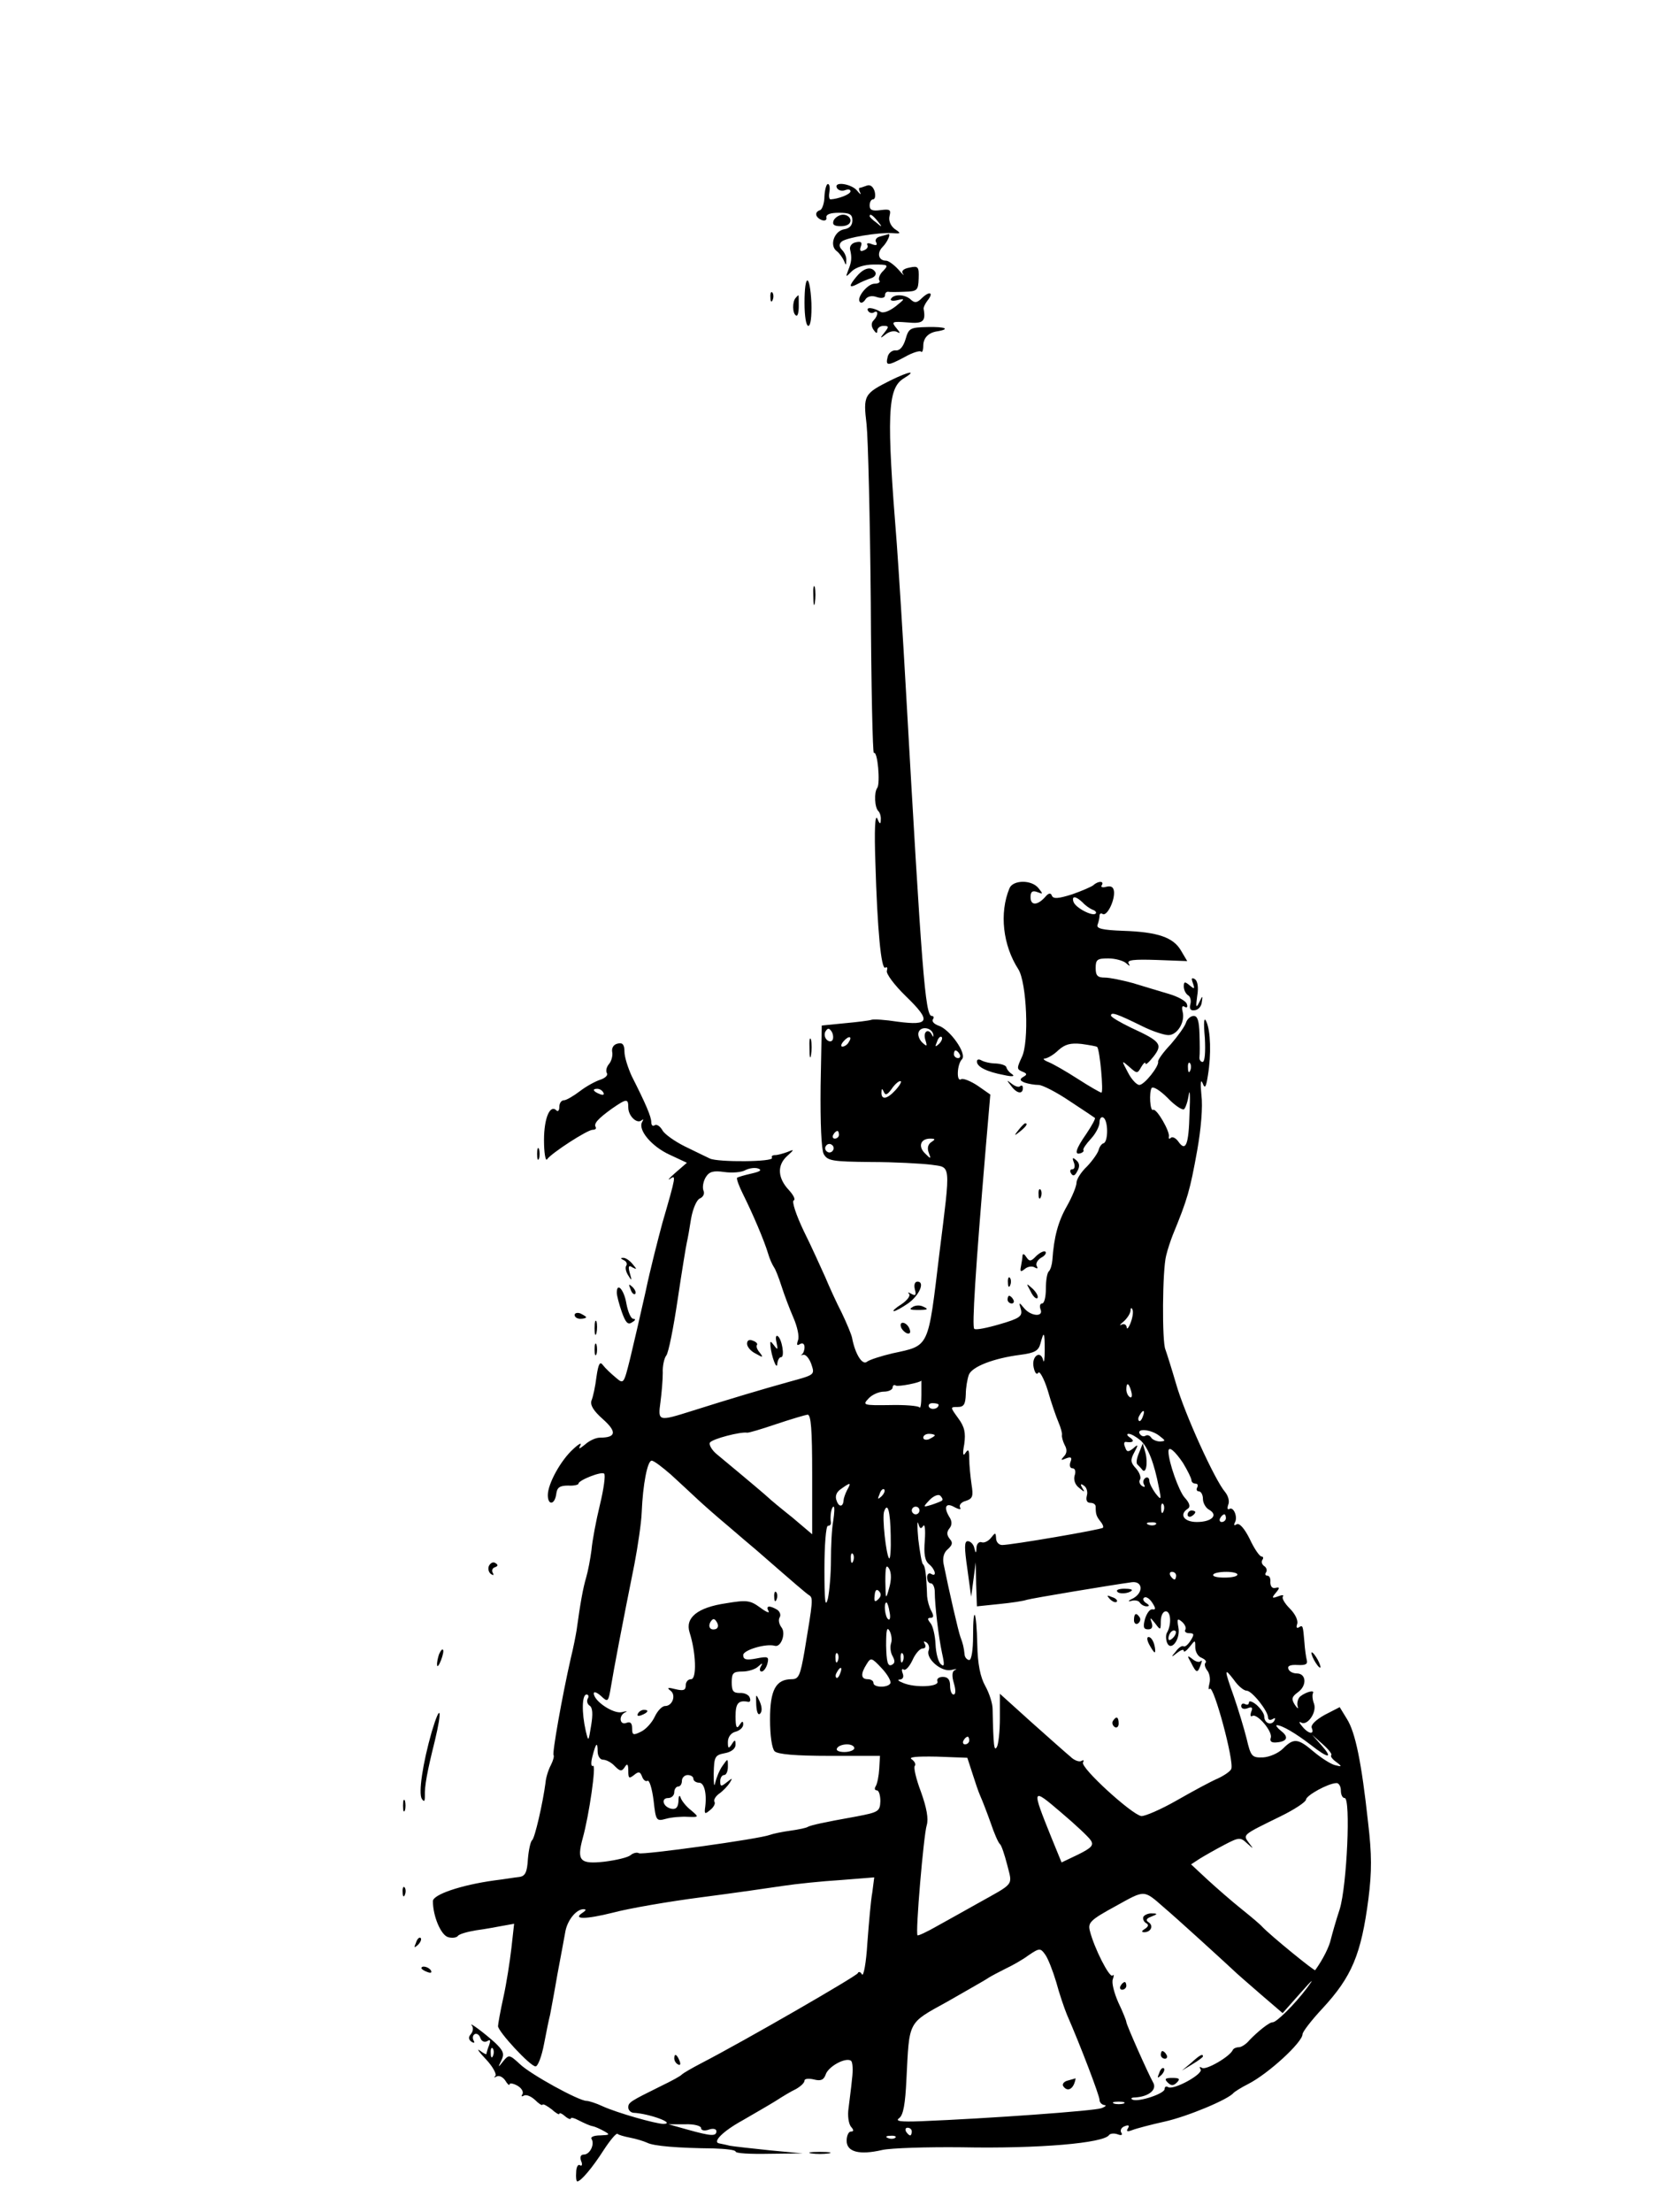     <svg
      xmlns="http://www.w3.org/2000/svg"
      width="576"
      height="769.333"
      version="1"
      viewBox="0 0 432 577"
    >
      <path
        d="M2152 5258c0-18-6-34-11-36-16-5-13-19 4-26 8-3 14 0 12 7-1 8 11 12 33 12 28 0 35-4 35-20 0-13-8-21-21-23-26-4-40-42-20-57 7-5 15-17 19-25 5-13 6-13 6 1 1 8-4 20-11 27-8 8-8 15-2 21 10 11 96 25 133 23 23-2 24-1 6 11-11 9-16 22-13 34 4 16 1 18-23 15-22-3-29 0-29 12 0 9 4 16 9 16s7 9 4 21c-4 12-11 18-20 15-8-3-17-6-19-6-3 0-2-6 1-12 4-7 0-5-8 5-15 18-63 25-52 6 4-6 13-8 21-5s14 2 14-3c0-8-32-20-52-21-4 0-5 9-3 20s0 20-4 20-8-15-9-32zm139-65c13-16 12-17-3-4-10 7-18 15-18 17 0 8 8 3 21-13z"
        transform="matrix(.1 0 0 -.1 0 577)"
      ></path>
      <path
        d="M2176 5195c-4-11 1-15 19-15 16 0 25 6 25 15 0 8-9 15-19 15s-21-7-25-15zM2297 5153c-9-2-14-9-10-15 4-8 0-9-11-5-9 4-15 3-12-2s-1-11-9-14c-9-4-12-1-8 10s1 14-13 11c-11-2-17-11-15-19 5-21 4-32-5-54-7-19-7-19 10-2 11 10 33 17 57 17 37 0 39-1 25-16-9-8-14-20-11-25 4-5-2-9-12-9-19 0-49-38-38-48 3-4 10 0 14 7 5 8 17 11 30 6 12-4 21-2 21 4s3 10 8 10c4-1 23-1 43 0 33 1 36 3 37 35 1 30-1 33-24 28-16-3-22-9-17-16s-1-2-12 11c-12 13-26 23-32 23-20 0-25 20-9 36 13 13 23 37 14 33-2-1-11-3-21-6z"
        transform="matrix(.1 0 0 -.1 0 577)"
      ></path>
      <path
        d="M2237 5050c-22-26-22-33 1-21 9 5 25 12 35 15s15 10 12 16c-10 16-29 12-48-10zM2100 4980c0-34 4-60 10-60s9 24 8 60c-4 78-18 78-18 0zM2011 4994c0-11 3-14 6-6 3 7 2 16-1 19-3 4-6-2-5-13zM2407 4993c-13-13-19-14-29-5-14 14-44 16-52 3-4-5 4-7 16-4 21 5 21 4-4-16-17-13-33-19-40-14-19 11-39 13-32 2 3-5 10-7 15-4 12 8 12-8-1-21-6-6-6-15 0-24 7-10 10-11 10-2 0 6 7 12 16 12 14 0 15-2 3-17-13-16-12-17 3-5 10 8 23 10 30 6 9-5 8-2-2 10-14 17-12 18 28 15 41-4 49 2 43 35-1 4 4 14 10 22 17 21 6 26-14 7zM2077 4993c-9-9-9-41 1-46 4-3 7 8 7 24s0 29-1 29c0 0-4-3-7-7z"
        transform="matrix(.1 0 0 -.1 0 577)"
      ></path>
      <path
        d="M2364 4886c-6-20-15-31-26-30-9 1-19-7-21-17-6-24 0-24 45 0 19 11 39 17 42 14 3-4 6 3 6 15 0 21 14 35 38 38 34 6 18 12-26 11-46-1-50-3-58-31zM2325 4778c-70-35-72-39-63-115 4-38 9-246 11-464 1-219 5-395 8-393 10 6 17-79 9-91-9-12-7-52 3-61 4-4 7-14 6-23 0-12-3-11-9 4-6 12-8-31-5-115 5-173 15-281 26-274 5 3 6-1 4-8-3-7 19-37 50-67 66-64 62-77-22-66-32 5-62 7-68 5-5-2-37-6-70-9l-60-6-3-158c-1-97 2-165 8-177 10-18 22-20 123-21 62 0 132-4 157-7 53-8 52 9 22-232-30-249-25-239-122-260-30-7-61-17-67-22-12-10-31 20-39 63-2 9-14 38-27 65-14 27-33 69-43 93-11 24-35 78-56 120-20 42-32 78-26 80 5 2-1 14-13 27-29 31-31 64-5 88 20 18 20 19 1 11-11-4-25-8-32-8s-10-3-8-7c7-11-141-12-162-2-10 5-40 19-66 32s-53 32-58 42c-6 10-14 16-20 13-5-4-9 0-9 8 0 14-14 47-51 120-10 22-19 50-19 64 0 18-5 24-17 21-11-2-17-11-15-22 2-9-2-24-8-31-7-8-9-18-6-24 4-5-4-13-16-17-13-4-37-17-54-30s-36-24-42-24c-7 0-12-8-12-17s-3-13-7-10c-17 18-33-19-33-77 0-33 4-56 8-50 11 16 105 77 119 77 7 0 10 3 8 7-6 9 6 22 42 48 39 27 43 27 43 3 0-22 23-44 35-33 5 4 5 2 1-5-11-20 24-63 72-85l45-21-30-26c-16-14-22-21-14-16 16 11 16 9-20-115-11-41-32-122-44-180-13-58-31-136-40-173-17-68-17-68-38-50-12 10-27 24-33 32-8 11-12 4-17-30-3-25-9-53-13-62-4-12 5-27 30-49 37-33 34-48-8-48-11 0-28-8-39-18-15-12-18-13-12-2 4 8-4 4-19-10-32-29-66-90-66-120 0-27 18-26 22 3 2 17 9 22 31 22 15-1 27 2 27 5 0 9 61 33 67 26 4-3-1-40-11-81s-20-94-22-118c-3-23-9-55-14-72-8-27-15-65-25-138-2-12-8-44-15-72-23-101-49-249-45-253 2-3-1-14-7-26-6-11-13-32-14-46-7-53-28-145-35-150-4-3-9-25-11-49-2-35-7-45-23-47-11-1-40-6-65-9-87-12-160-37-160-54 0-39 21-89 40-94 11-3 22-1 25 3 3 5 24 11 48 15 23 3 55 9 71 12l28 5-7-63c-4-35-13-93-21-129s-14-70-14-75c0-14 84-105 98-105 6 0 16 26 22 58 6 31 13 66 16 77 2 11 11 58 19 105 9 47 18 97 21 113 6 30 29 57 47 57 8 0 7-3-2-9-28-18 7-18 79 0 41 11 145 29 230 40s182 25 215 30 100 12 149 15l88 7-5-39c-4-21-9-81-13-133-3-51-10-88-14-81s-9 8-11 3c-4-8-293-175-409-235-25-13-47-26-50-29-3-4-27-17-54-30-81-40-86-43-86-56 0-7 6-13 13-14 42-2 112-28 79-29-20 0-122 29-159 46-17 8-36 14-42 14-20 0-146 69-174 96-27 25-29 25-43 8-14-18-15-18-5 2 8 17 5 25-17 46-30 27-71 57-60 44 4-5 3-15-3-22-7-8-6-14 2-20 7-4 9-3 5 4-3 6-2 13 3 16s12-1 15-10 11-12 18-8c8 5 9 2 5-10-4-10-7-20-7-23s-8 1-17 8c-10 7-3-3 15-22s29-39 25-44c-5-4-3-5 4-1 6 3 16-2 22-11 6-10 11-14 11-10s9 3 20-3 17-16 14-22c-4-6-3-8 4-4 6 3 18-2 28-11 10-10 19-16 20-13 2 3 12-3 24-12 11-10 20-15 20-12 0 4 7 1 15-6s15-9 15-6c0 4 10 1 23-6 12-6 27-13 34-14 6-1 19-7 30-13 16-9 15-10-10-11-16 0-26-4-23-9 9-14-4-41-20-41-8 0-11-6-7-17 4-9 2-14-3-11-5 4-10-5-10-18-1-13 0-24 3-24 9 0 39 35 69 82 17 26 33 45 36 42s18-7 33-10c16-3 35-9 44-13 17-9 81-14 174-15 31-1 57-4 57-8 0-5 39-7 88-6l87 1-85 8c-47 5-94 10-105 12-11 3-23 5-27 6-20 3 9 32 60 60 31 18 71 41 87 51 17 11 40 25 53 31 12 7 22 16 22 22 0 5 11 6 24 3 19-5 26-1 31 12 6 21 51 46 66 37 5-3 6-25 3-48-2-23-7-57-9-76-3-19 0-40 6-48 8-9 8-13 0-13-6 0-11-11-11-24 0-29 33-38 93-24 23 5 116 8 207 7 203-4 372 11 385 32 3 4 13 5 22 2 10-4 14-2 10 4s0 14 9 17c10 4 13 2 8-6s-1-9 12-4c10 4 48 14 84 22 59 13 167 58 180 75 3 3 20 14 38 23 53 27 142 109 142 130 0 6 23 36 51 66 78 84 102 142 121 287 9 72 9 115-1 200-17 156-33 234-55 269l-19 31-39-20c-23-13-37-26-34-34 8-19-9-16-25 4-8 9-9 14-3 10 16-10 42 26 34 49-4 10-5 22-3 27 6 10-18 4-33-8-6-5-9-17-7-25 3-9 0-7-7 3-10 16-8 21 8 33 24 17 22 49-3 49-10 0-20 5-22 12-3 8 6 11 24 10 21-1 27 2 24 13-2 8-5 29-6 45-4 46-4 47-15 40-5-3-7 0-4 9s-5 26-19 40-22 28-18 32c3 4-3 4-13 0-16-6-17-4-6 9s11 16-1 13c-8-2-13 4-13 15 1 9-2 17-8 17-5 0-7 4-3 9 3 5 1 12-5 16s-8 11-5 16c4 5 2 9-2 9-5 0-19 20-31 46-14 28-27 42-34 38-6-4-8-3-5 4 9 14-3 43-14 36-5-3-6 2-3 11 4 9 0 23-8 33-27 31-106 205-128 282-12 41-25 82-28 90-9 20-8 207 2 245 4 17 12 40 17 53 39 95 45 116 64 221 10 56 15 114 11 145-3 29-2 43 3 31 6-16 9-12 14 20 9 55 7 116-4 140-6 14-8 1-4-42 2-38 0-63-6-63-5 0-9 6-8 13 1 6 1 33 0 60-1 34-5 47-15 47-8 0-17-8-20-17-3-10-21-35-40-57-20-21-34-41-33-45 3-12-36-61-49-61-7 0-21 15-30 33-17 32-17 32 4 14 20-18 21-18 31 0 6 10 11 14 11 9s9 3 21 18c25 32 18 40-58 75-29 14-53 28-53 32 0 10 15 5 82-28 26-13 57-23 68-23 23 0 44 34 37 61-3 12-1 17 5 13s9-1 6 7c-2 8-24 20-49 27-24 7-66 20-93 28-26 7-59 14-72 14-19 0-24 5-24 25 0 22 4 25 33 25 18 0 39-6 46-12 10-9 12-9 7-1-5 9 14 11 73 9l80-3-16 27c-20 35-61 49-151 52-55 2-71 6-67 16 3 8 5 18 5 23 0 6 4 8 8 5 11-7 31 32 30 57-1 13-7 17-20 14-10-3-16-1-12 4 7 11-9 12-22 0-5-4-30-15-56-24-35-11-48-12-52-4-3 9-9 8-18-3-20-22-38-23-38 0 0 14 5 18 18 13 15-6 15-5 3 10-18 23-67 22-76 0-27-65-17-149 23-211 22-34 29-191 9-230-13-28-13-31 1-37 13-5 14-8 3-14-10-6-9-10 4-15 9-3 25-6 36-6 10 0 47-19 81-42 35-23 65-43 66-44 2-2-8-20-22-41-28-40-33-57-15-51 6 2 9 6 7 8-2 3 7 16 20 30 12 13 22 32 22 42 0 11 5 16 10 13 13-8 13-62 1-67-5-1-11-9-13-17s-15-27-30-43c-16-15-28-34-28-43s-11-36-25-61c-23-40-34-81-38-141-1-12-5-25-9-29-5-4-8-25-8-46s-4-38-10-38c-5 0-7-7-4-15 9-21-25-19-43 3-13 16-14 16-8-4 4-17-3-23-55-38-34-10-64-16-67-12-6 6 3 151 30 471l12 140-33 23c-18 12-38 20-43 17-13-9-11 39 2 52 14 14-32 79-62 88-11 4-17 11-14 16 4 5 2 9-3 9-17 0-26 120-67 845-8 143-19 316-24 385-27 336-25 407 18 433 36 22 15 19-34-5zm501-1362c7-8 19-16 26-19 7-2 11-7 8-10-8-8-53 15-58 31s6 15 24-2zm-653-359c-3-5-10-4-15 1-6 6-7 16-3 22 6 9 9 9 16-1 4-7 5-17 2-22zm263 15c1-7 0-8-3-2-9 19-24 10-18-11 6-19 5-20-8-8-8 8-12 20-9 27 6 16 34 12 38-6zm-221-21c-3-6-11-11-16-11s-4 6 3 14c14 16 24 13 13-3zm236-4c-10-9-11-8-5 6 3 10 9 15 12 12s0-11-7-18zm413-8c7-8 17-119 11-119-3 0-31 16-62 36s-66 40-77 44c-12 5-15 9-8 9 7 1 23 10 35 22 17 15 31 19 60 16 21-3 39-6 41-8zm-359-19c3-5 1-10-4-10-6 0-11 5-11 10 0 6 2 10 4 10 3 0 8-4 11-10zm602-42c-3-8-6-5-6 6-1 11 2 17 5 13 3-3 4-12 1-19zm-770-52c-22-24-38-26-36-3 0 8 2 8 6-1 4-10 9-8 20 7 8 12 18 21 23 21s-1-11-13-24zm754-49c4 4 10 22 12 38 3 17 4-5 2-48-2-84-10-102-29-75-7 10-16 14-20 10s-6-2-5 3c4 12-32 75-41 70-8-5-11 45-4 57 4 5 22-6 42-26 19-20 39-33 43-29zm-1516 43c3-6-1-7-9-4-18 7-21 14-7 14 6 0 13-4 16-10zm615-110c0-5-5-10-11-10-5 0-7 5-4 10 3 6 8 10 11 10 2 0 4-4 4-10zm241-19c-9-6-11-16-7-27 7-18 6-18-10-2-18 18-11 38 14 38 14 0 14-2 3-9zm-257-22c-3-5-10-7-15-3-5 3-7 10-3 15 3 5 10 7 15 3 5-3 7-10 3-15zm-212-60c-18-4-35-9-38-11-2-3 5-22 16-44 24-48 55-120 65-154 4-14 11-29 15-35 4-5 13-28 20-50s21-59 31-82 16-49 12-59c-4-12-3-15 5-10 7 4 12 1 12-8 0-8-3-16-7-19-5-2-3-2 4-1 6 2 16-10 21-25 9-27 9-27-57-45-72-20-156-45-254-76-89-28-90-28-83 23 3 23 6 57 6 76-1 18 4 39 9 45 6 7 19 73 30 147s22 141 24 149 7 36 11 62c5 27 15 49 23 52 9 4 13 13 9 21-3 9 0 24 6 34 9 15 20 18 48 14 21-3 46-1 56 5 10 5 25 7 33 4 11-4 5-8-17-13zm989-390c-5-13-10-18-10-11-1 7-7 10-13 7-7-4-5 0 5 8 9 8 17 20 18 28 0 8 3 9 5 3 3-6 0-22-5-35zm-224-71c0-24-2-35-4-26-7 28-31 10-25-18 3-15 8-21 12-15 3 7 15-14 25-46 9-32 22-69 28-83s10-29 9-33 2-16 7-26c7-12 6-22-2-30-9-10-8-11 6-5 13 5 16 2 11-10-3-9-1-16 6-16 6 0 9-8 5-19-3-11 1-24 12-32 14-12 16-12 8 0-6 10-4 12 4 6 7-4 11-16 8-26-3-12 0-19 9-19 8 0 14-4 14-10 0-20 2-25 12-38 6-7 9-14 7-17-5-5-239-45-263-45-9 0-16 8-16 18-1 15-2 15-13 1-7-9-18-14-24-12-7 3-14-4-14-14-1-16-2-16-6 0-2 9-10 17-17 17-9 0-9-17-1-72l10-73 6 45 6 45 1-58 2-57 58 6c31 3 64 8 72 11 13 4 223 39 275 46 28 3 30-27 3-42-13-6-15-9-6-7 10 3 20 1 23-4 4-6 12-10 18-10 8 0 8 3-2 9-7 5-9 11-4 14s14-3 21-14c9-14 9-18 1-17-7 2-15-9-20-24-6-22-4-28 8-28 10 0 13 6 9 18-5 14-4 14 9-2 14-19 15-19 15 5 0 15 6 26 13 26 14 0 15-36 3-56-3-5-3-16 0-25 10-26 36 8 30 39-4 22-3 25 9 15 8-7 12-16 9-21s2-9 10-9c13 0 14-3 4-19-7-11-15-18-19-15-4 2-13-4-20-14-13-15-12-16 4-3 9 7 17 10 17 5s7 0 15 10c15 19 15 19 15-1 0-11 7-24 16-27 9-4 14-9 11-13-4-3-2-12 4-20 6-7 9-22 6-34s-3-18 1-14c10 10 64-189 56-209-2-6-18-17-35-25-17-7-65-33-107-57s-84-42-93-41c-25 4-160 127-152 140 3 5 2 7-4 4-5-4-19 1-29 11-11 9-57 50-102 90l-82 74v-64c0-35-4-69-8-75-7-12-9 1-11 99 0 15-9 42-19 60-13 23-20 57-21 108-2 90-11 108-11 22 0-35-4-62-10-62-5 0-11 6-12 13-2 21-5 31-11 47-5 13-30 121-44 191-3 16 1 30 11 38 12 11 14 17 5 27-8 10-8 18-1 27 7 8 7 18 2 27-18 28-12 42 11 29 13-7 19-7 15-1-3 6 3 14 15 17 18 6 20 12 15 43-3 21-6 51-6 67 0 23-2 27-10 15-6-10-8-3-3 23 4 30 1 45-16 68-21 29-21 29-1 29 16 0 20 7 21 33 0 17 4 40 8 51 8 21 64 43 134 52 39 5 48 11 53 30 9 34 11 30 11-18zm-322-117c0-22-2-36-5-32s-38 7-77 6c-70-1-72 0-56 17 9 10 27 18 40 18 12 0 23 5 23 11 0 5 4 8 8 5 7-4 66 8 67 13v-38zm548 9c3-11 1-18-4-14-5 3-9 12-9 20 0 20 7 17 13-6zm-503-34c0-11-19-15-25-6-3 5 1 10 9 10 9 0 16-2 16-4zm533-31c-3-9-8-14-10-11-3 3-2 9 2 15 9 16 15 13 8-4zm-863-151v-156l-52 44c-29 23-58 47-64 53-10 9-38 33-132 111-14 11-22 26-19 31 6 10 81 29 97 26 3-1 37 9 75 22 39 13 76 24 83 25 9 0 12-38 12-156zm906 101c17-13 17-14 2-15-9 0-20 5-23 10-4 6-10 8-15 5s-11-1-15 5c-9 15 29 12 51-5zm-586 1c0-2-7-6-15-10-8-3-15-1-15 4 0 6 7 10 15 10s15-2 15-4zm537-13c20-18 36-60 48-123 7-33 6-34-9-15-8 11-16 26-16 33s-5 10-10 7c-6-4-7-11-4-17 4-7 2-8-5-4-6 4-9 12-5 17 3 6-2 19-11 29-14 15-15 22-4 42s10 22-3 10c-13-10-17-10-21 3-4 8-3 14 1 14 19-3 25 2 12 11-8 5-10 10-4 10 7 0 20-8 31-17zm111-59c12-20 22-40 22-45s5-9 11-9c5 0 7-4 4-10-3-5-1-10 4-10 6 0 11-9 11-20 0-10 7-23 16-28 25-14 7-32-32-32-34 0-47 20-23 35 7 5 4 15-9 29-15 17-42 93-42 120 0 16 17 1 38-30zm-1336-31c23-21 53-49 68-63s50-45 80-70c29-25 62-53 74-63 101-88 130-113 138-118 11-7 10-14-12-146-11-63-15-73-33-73-42 0-57-28-57-105 0-42 5-76 12-83 8-8 55-12 143-12h132l-2-34c-1-18-5-38-9-45-4-6-3-11 3-11 5 0 9-13 9-28-1-27-5-29-62-40-90-16-119-23-127-27-4-3-24-7-45-10-22-3-46-8-54-11-28-11-334-53-342-48-5 3-15 1-22-5s-37-13-68-17c-64-7-73 2-57 61 17 61 36 194 27 189-5-3-6 7-2 23 9 36 14 42 14 15 0-12 6-22 14-22s22-7 31-17c14-14 18-14 26-2 6 10 9 8 9-10 0-20 2-21 15-11 12 10 16 9 21-4 3-9 10-14 14-11 5 3 12-20 16-51 6-54 7-55 33-48 14 4 40 6 56 5 30-1 30-1 9 17-12 9-24 24-27 32-3 10-6 6-6-8-1-16-6-22-18-20-22 4-29 28-9 28 9 0 16 7 16 15s5 15 10 15c6 0 10 7 10 15s7 15 15 15 15-4 15-10c0-5 7-10 15-10 14 0 21-31 15-69-1-13 1-13 14-2 9 7 14 17 11 21-3 5 3 15 13 22s22 20 27 28c8 13 7 13-8 1s-17-11-17 3c0 9 5 16 10 16 6 0 10 10 10 22 0 22 0 22-14 2-8-11-16-31-19-44-3-14-4-3-4 23 1 45 3 49 29 54 17 3 28 12 28 22 0 14-2 14-10 1-8-12-10-11-10 6 0 13 8 24 20 27 11 3 20 11 20 19 0 10-3 9-10-2s-10-5-10 23c0 34 7 43 33 38 5-1 7 4 4 11-2 7-14 13-26 12-17 0-21 5-21 28 0 24 4 28 28 28 15 0 34 6 41 13 11 10 13 10 7 0-4-7-3-13 2-13s12 9 15 20c5 19 2 20-29 14-26-5-34-3-34 9 0 13 60 31 83 24 16-4 29 33 17 48-6 8-9 19-5 26 4 6 1 15-6 20-20 12-31 11-23-3 4-7-6-3-22 9-26 19-35 20-89 11-75-11-107-38-95-76 17-53 19-122 4-122-8 0-14-7-14-16 0-13-6-15-27-10-19 5-23 4-14-3 17-11 7-41-13-41-8 0-20-13-27-28s-23-33-36-39c-20-10-23-9-23 9 0 14-5 18-15 14-18-7-21 20-2 28 6 3 2 3-10 0-22-5-73 29-73 49 0 6 9 2 19-7 18-17 19-16 26 26 7 43 29 159 61 318 9 47 18 108 19 135 3 73 15 135 26 135 6 0 28-17 51-37zm459-40c-5-10-9-22-9-26-1-18-12-19-18-2-5 12-1 23 11 31 25 18 28 18 16-3zm90-16c-10-9-11-8-5 6 3 10 9 15 12 12s0-11-7-18zm158-11c-2-2-15-7-27-11-23-7-24-7-5 13 10 10 22 15 27 11 5-5 8-10 5-13zm578-28c-3-8-6-5-6 6-1 11 2 17 5 13 3-3 4-12 1-19zm-862-25c-4-21-6-67-6-103s-4-81-8-100c-7-26-9-5-9 78 0 61 4 112 9 112s8 3 8 8c-3 16 1 42 7 42 3 0 2-17-1-37zm150-38c1-36-1-62-4-60-8 8-19 109-13 123 9 25 16 0 17-63zm75 65c0-5-4-10-10-10-5 0-10 5-10 10 0 6 5 10 10 10 6 0 10-4 10-10zm800-20c0-5-5-10-11-10-5 0-7 5-4 10 3 6 8 10 11 10 2 0 4-4 4-10zm-790-20c4 6 6-10 4-38-3-35 0-53 11-62 17-14 21-35 5-25-5 3-10-1-10-9 0-9 4-16 10-16 5 0 10-10 10-22 0-35 10-118 19-160 7-31 6-37-3-29-7 6-13 29-14 52s-7 48-13 55c-9 11-8 14 0 14s9 5 2 18c-6 11-10 27-11 38-2 58-5 80-11 84-3 3-8 32-12 65-3 33-3 51 0 41 4-14 7-15 13-6zm607 4c-3-3-12-4-19-1-8 3-5 6 6 6 11 1 17-2 13-5zm-790-96c-3-8-6-5-6 6-1 11 2 17 5 13 3-3 4-12 1-19zm94-70c-9-32-9-31-10 17 0 38 2 46 10 33 6-11 6-29 0-50zm749 32c0-5-2-10-4-10-3 0-8 5-11 10-3 6-1 10 4 10 6 0 11-4 11-10zm160 3c0-5-15-8-34-8s-32 3-29 8c2 4 17 7 34 7 16 0 29-3 29-7zm-937-64c-9-9-12-7-10 9 1 14 5 18 11 12 7-7 6-14-1-21zm29-34c3-13 1-22-3-19-9 5-13 44-5 44 2 0 6-11 8-25zm-453-44c-15-5-22 6-14 19 6 9 10 9 16-1 5-8 4-15-2-18zm457-37c-3-9-2-24 4-34 7-13 6-19-3-23-10-4-13 9-14 51 0 40 2 50 9 38 5-9 7-24 4-32zm736 14c-7-7-12-8-12-2 0 14 12 26 19 19 2-3-1-11-7-17zm-638-33c-8-21 33-57 59-51 12 3 17 3 10 0-8-3-9-15-3-35 5-17 5-29-1-29-5 0-9 10-9 23 0 16-6 23-19 23-10 0-17-5-14-12 5-14-58-17-89-4-13 5-17 9-9 9 8 1 11 7 7 17-3 8-2 13 3 9 5-3 15 8 23 25 7 16 19 30 26 30s10 5 6 12-3 8 4 4c6-4 9-13 6-21zm-237-27c-3-8-6-5-6 6-1 11 2 17 5 13 3-3 4-12 1-19zm170 0c-3-8-6-5-6 6-1 11 2 17 5 13 3-3 4-12 1-19zm-33-59c-7-12-44-11-44 1 0 6-7 10-15 10-18 0-19 14-3 39 11 18 13 18 40-11 15-16 25-34 22-39zm-131 26c-3-9-8-14-10-11-3 3-2 9 2 15 9 16 15 13 8-4zm1061-45c14 0 56-53 56-70 0-6 5-8 12-4s8 3 4-5c-9-13-26-5-26 12 0 7-9 20-20 30-11 9-20 12-20 6 0-5-4-7-10-4-5 3-10 1-10-5 0-7 7-9 16-6 12 5 15 2 10-9-3-9-2-14 3-11 12 8 54-41 48-57-3-9 2-13 14-12 29 2 34 14 13 30-10 8-15 15-11 15 13 0 49-21 88-51 47-37 60-37 28-1l-24 27 27-24c16-14 26-27 23-29-3-3 3-11 13-18 16-12 15-13-4-8-11 3-36 19-55 35-41 35-52 36-80 8-12-12-35-22-52-23-29-1-32 2-43 49-7 28-22 77-33 109-26 73-26 78 0 44 11-16 26-28 33-28zm-1720-21c-3-6-1-14 5-18 8-5 9-22 4-52-7-43-7-43-14-14-11 48-10 95 2 95 5 0 7-5 3-11zm996-109c0-5-5-10-11-10-5 0-7 5-4 10 3 6 8 10 11 10 2 0 4-4 4-10zm-300-20c0-5-12-10-26-10s-23 4-19 10c3 6 15 10 26 10 10 0 19-4 19-10zm308-65c7-22 16-49 21-60s17-42 27-70c9-27 20-52 24-55s12-27 19-54c14-56 21-46-79-102-30-17-77-43-104-58-26-15-50-26-51-24-6 5 16 262 24 287 5 17 0 45-15 87-13 34-20 65-16 68 3 4 0 11-8 17-10 6 12 8 65 7l80-3 13-40zm962-45c0-11 4-20 10-20 16 0 6-228-13-290-10-30-20-66-23-78-4-19-20-52-41-81-2-3-115 89-138 113-5 6-30 27-55 47s-64 54-88 76l-43 40 23 15c13 8 41 24 64 36 38 20 42 20 59 4 18-16 18-16 5 1-16 22-18 20 82 69 37 18 67 38 67 44 1 11 57 42 79 43 6 1 12-8 12-19zm-653-130c9-13 2-20-32-37l-44-21-27 66c-52 129-51 130 25 65 38-32 73-65 78-73zm193-177c32-27 147-132 175-158 11-11 46-41 77-68l56-48 47 53c32 36 37 40 17 13-33-44-80-90-90-90-8 1-39-24-61-47-8-10-21-18-27-18-7 0-14-3-16-7-7-17-69-53-80-47-7 4-8 3-4-4 7-12-71-55-85-46-5 3-9 1-9-5 0-12-66-34-83-28-7 3-4 6 6 6 35 2 58 20 47 39-13 23-70 151-70 158 0 3-9 26-21 51-11 25-18 52-14 61 3 9 3 13-1 9-8-7-48 72-59 116-6 22 1 29 67 65 78 43 72 44 128-5zm-283-193c8-30 21-68 28-85 35-80 85-211 85-222 0-7 6-13 13-14 6 0 3-4-8-8-18-7-296-27-471-34-54-2-68 0-57 8s16 37 19 101c8 155 2 145 107 203 50 29 99 56 107 62 8 5 29 16 45 24 17 8 44 23 60 35 28 19 31 19 43 2 7-9 20-42 29-72zM1287 408c-3-8-6-5-6 6-1 11 2 17 5 13 3-3 4-12 1-19zm1646-125c-7-2-19-2-25 0-7 3-2 5 12 5s19-2 13-5zm-1103-64c0-6 9-8 20-4s20 2 20-4c0-14-14-13-75 4l-50 14h43c23 1 42-4 42-10zm550-9c0-5-2-10-4-10-3 0-8 5-11 10-3 6-1 10 4 10 6 0 11-4 11-10zm-43-16c-3-3-12-4-19-1-8 3-5 6 6 6 11 1 17-2 13-5z"
        transform="matrix(.1 0 0 -.1 0 577)"
      ></path>
      <path
        d="M2027 2268c4-19 3-20-6-8-10 13-11 13-10 0 2-26 17-67 18-47 1 9 5 17 10 17 10 0 2 48-9 55-5 3-6-5-3-17zM1950 2265c0-8 10-20 23-26 19-11 20-10 10 3-7 8-10 17-7 20 2 3-2 8-11 11-9 4-15 1-15-8zM2916 1619c4-8 30-6 38 2 3 3-5 5-19 5-13 0-22-3-19-7zM2897 1599c7-7 15-10 18-7s-2 9-12 12c-14 6-15 5-6-5zM2960 1544c0-8 5-12 10-9 6 4 8 11 5 16-9 14-15 11-15-7zM3000 1480c6-11 12-20 14-20s2 9-1 20-9 20-15 20c-5 0-4-9 2-20zM3109 1433c14-28 17-28 25-6 4 10 4 14 0 10s-14-1-22 6c-13 10-14 9-3-10zM2905 1281c-3-5-1-12 5-16 5-3 10 1 10 9 0 18-6 21-15 7zM2973 1980c-6-14-8-27-4-30 3-3 9-9 12-13 10-14 16 16 9 43l-7 25-10-25zM3100 1819c0-5 5-7 10-4 6 3 10 8 10 11 0 2-4 4-10 4-5 0-10-5-10-11zM2021 1604c0-11 3-14 6-6 3 7 2 16-1 19-3 4-6-2-5-13zM1974 1323c1-19 5-28 10-23 6 6 5 18-1 32-10 21-10 21-9-9zM1665 1300c-3-6 1-7 9-4 18 7 21 14 7 14-6 0-13-4-16-10zM2985 771c-3-5 0-13 6-17 8-4 7-9-2-15-10-6-10-9-2-9 17 0 25 17 11 26-8 5-6 10 8 15 16 6 16 8 2 8-9 1-19-3-23-8zM2925 590c-3-5-1-10 4-10 6 0 11 5 11 10 0 6-2 10-4 10-3 0-8-4-11-10zM3030 410c0-5 5-10 11-10 5 0 7 5 4 10-3 6-8 10-11 10-2 0-4-4-4-10zM3109 389l-24-20 28 17c15 9 27 18 27 20 0 8-8 4-31-17zM3026 363c-6-14-5-15 5-6 7 7 10 15 7 18s-9-2-12-12zM3048 338c9-9 15-9 24 0s7 12-12 12-21-3-12-12zM2787 343c-9-2-15-9-12-14 9-14 22-11 29 6 3 8 4 14 3 14-1-1-10-3-20-6zM2123 4215c0-22 2-30 4-17 2 12 2 30 0 40-3 9-5-1-4-23zM3114 3205c5-15 4-16-9-5-12 10-15 10-15-3 0-9 5-19 11-23 6-3 9-14 6-24-3-12 1-17 12-15 9 1 17 10 18 21 3 18 2 18-7-1-8-16-9-12-5 17 4 23 1 39-6 44-9 5-10 2-5-11zM2113 3035c0-22 2-30 4-17 2 12 2 30 0 40-3 9-5-1-4-23zM2550 3001c0-14 27-27 70-35 22-5 30-4 22 2-8 5-14 13-15 18s-13 9-27 10c-14 0-31 4-38 8s-12 3-12-3zM2639 2938c15-21 31-23 31-6 0 6-3 8-7 5-3-4-13-1-22 6-14 11-14 10-2-5zM2659 2823c-13-16-12-17 4-4s21 21 13 21c-2 0-10-8-17-17zM1402 2760c0-14 2-19 5-12 2 6 2 18 0 25-3 6-5 1-5-13zM2803 2738c4-10 2-18-4-18s-7-5-3-11c5-8 10-6 16 6 7 12 6 21-2 28-10 9-12 8-7-5zM2711 2654c0-11 3-14 6-6 3 7 2 16-1 19-3 4-6-2-5-13zM2705 2494c-14-15-18-15-26-3-5 8-9 10-10 4 0-5-2-18-4-28-3-14-1-16 10-7 8 7 20 8 26 4 7-4 9-3 5 4-3 6 2 15 11 21 10 5 15 12 12 16-4 3-14-2-24-11zM1628 2483c6-2 10-9 7-14-4-5-1-17 5-26 9-15 10-14 4 6-5 18-3 22 7 15 12-6 12-5 0 9-7 9-19 17-25 16-7 0-6-2 2-6zM2631 2424c0-11 3-14 6-6 3 7 2 16-1 19-3 4-6-2-5-13zM2388 2407c4-15 2-18-9-12-8 5-11 4-6 0 4-5-5-17-20-27-16-10-24-18-20-18 5 0 21 9 37 20 30 21 45 57 25 57-7 0-10-8-7-20zM1646 2407c3-10 9-15 12-12s0 11-7 18c-10 9-11 8-5-6zM2690 2402c6-13 14-21 18-18 3 4-2 14-12 24-18 16-18 16-6-6zM1610 2398c0-7 6-30 13-50 10-28 16-35 27-27 9 5 10 9 3 9-6 0-14 18-18 40-6 36-25 57-25 28zM2630 2380c0-5 5-10 11-10 5 0 7 5 4 10-3 6-8 10-11 10-2 0-4-4-4-10zM2381 2360c-9-5-4-7 13-7 29 0 32 2 13 10-8 3-20 2-26-3zM1500 2340c0-6 7-10 15-10s15 2 15 4-7 6-15 10c-8 3-15 1-15-4zM1552 2305c0-16 2-22 5-12 2 9 2 23 0 30-3 6-5-1-5-18zM2352 2308c2-6 10-14 16-16 7-2 10 2 6 12-7 18-28 22-22 4zM1552 2250c0-14 2-19 5-12 2 6 2 18 0 25-3 6-5 1-5-13zM1276 1685c-3-8 0-17 6-21s8-3 4 4c-3 5-1 12 6 14 8 3 9 6 1 11-6 4-13 0-17-8zM1146 1455c-3-9-6-22-5-28 0-7 5-1 10 12s8 26 5 28c-2 2-6-3-10-12zM3430 1440c6-11 13-20 16-20 2 0 0 9-6 20s-13 20-16 20c-2 0 0-9 6-20zM1127 1253c-24-84-35-160-26-175 6-9 8-7 8 7-1 26 6 64 26 144 20 83 15 101-8 24zM1052 1060c0-14 2-19 5-12 2 6 2 18 0 25-3 6-5 1-5-13zM1051 834c0-11 3-14 6-6 3 7 2 16-1 19-3 4-6-2-5-13zM1086 703c-6-14-5-15 5-6 7 7 10 15 7 18s-9-2-12-12zM1100 636c0-2 7-7 16-10 8-3 12-2 9 4-6 10-25 14-25 6zM1760 401c0-6 4-13 10-16s7 1 4 9c-7 18-14 21-14 7zM2118 153c12-2 32-2 45 0 12 2 2 4-23 4s-35-2-22-4z"
        transform="matrix(.1 0 0 -.1 0 577)"
      ></path>
    </svg>